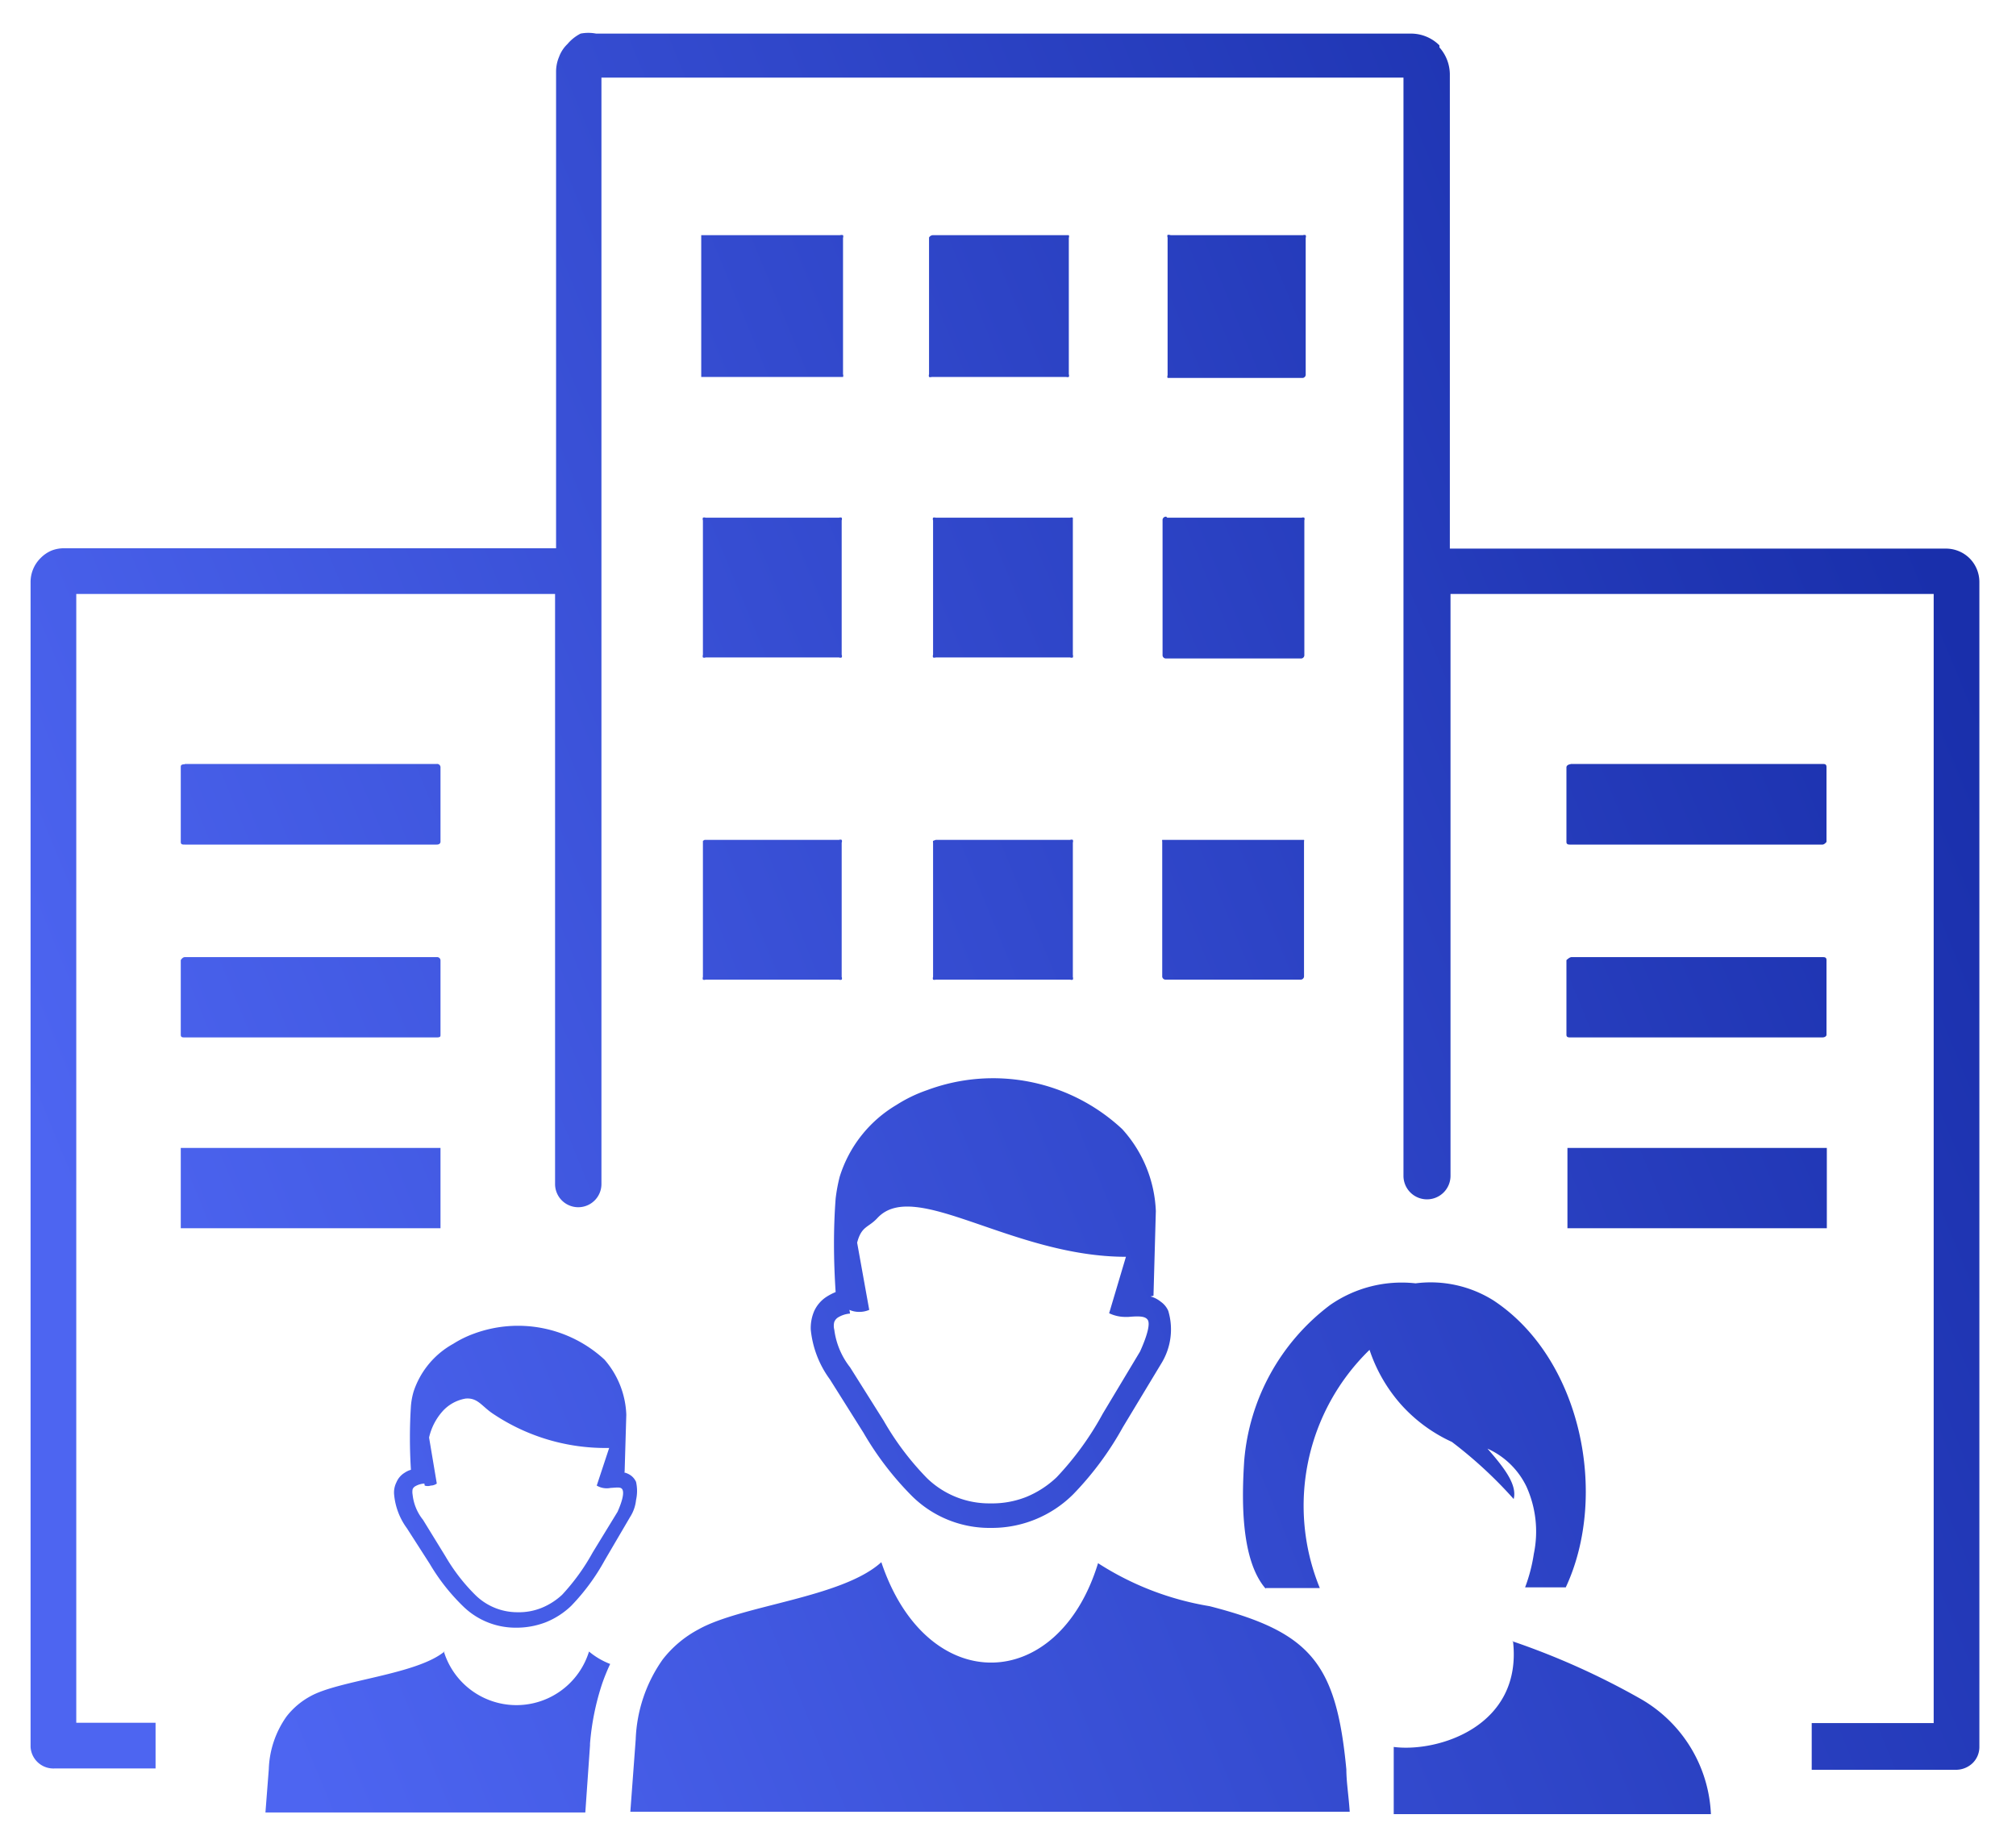 <svg id="Layer_1" data-name="Layer 1" xmlns="http://www.w3.org/2000/svg" xmlns:xlink="http://www.w3.org/1999/xlink" viewBox="0 0 60 55"><defs><style>.cls-1{fill:url(#linear-gradient);}</style><linearGradient id="linear-gradient" x1="424.19" y1="-241.96" x2="369.93" y2="-264.31" gradientTransform="matrix(1, 0, 0, -1, -366, -223.5)" gradientUnits="userSpaceOnUse"><stop offset="0" stop-color="#192fab"/><stop offset="1" stop-color="#4d65f1"/></linearGradient></defs><path class="cls-1" d="M17.9,35.24a.69.69,0,0,1-.19.48.69.69,0,0,1-1,0,.69.69,0,0,1-.19-.48V17.68H2.27v33.6H4.63v1.36h-3A.68.68,0,0,1,.91,52V17.32a1,1,0,0,1,.3-.71,1,1,0,0,1,.32-.22,1,1,0,0,1,.38-.07H16.55V2.14a1.13,1.13,0,0,1,.09-.45,1,1,0,0,1,.25-.38A1.25,1.25,0,0,1,17.28,1,1.22,1.22,0,0,1,17.74,1H42a1.2,1.2,0,0,1,.84.35l0,.06a1.22,1.22,0,0,1,.31.79V16.33H57.91a1,1,0,0,1,.71.29,1,1,0,0,1,.29.7V52a.67.67,0,0,1-.2.48.72.72,0,0,1-.48.2H53.92V51.29h3.63V17.68H43.17V35a.7.7,0,0,1-.2.49.7.7,0,0,1-1,0,.7.7,0,0,1-.2-.49V2.31H17.9ZM20.92,7H25a.18.18,0,0,1,.09,0,.11.11,0,0,1,0,.08v4.06a.11.11,0,0,1,0,.08l-.09,0H20.87l0,0,0,0V7l0,0,0,0ZM34.73,7h4.05a.12.12,0,0,1,.08,0,.11.11,0,0,1,0,.08v4.06a.1.1,0,0,1-.11.11H34.84l-.09,0a.11.11,0,0,1,0-.08V7.07a.11.11,0,0,1,0-.08.18.18,0,0,1,.09,0Zm-7,0h4s.05,0,.08,0a.11.11,0,0,1,0,.08v4.06a.11.11,0,0,1,0,.08.13.13,0,0,1-.08,0h-4a.11.11,0,0,1-.08,0,.12.12,0,0,1,0-.08V7.07A.14.14,0,0,1,27.76,7ZM46.64,34.17h7.73v2.39H46.65V34.17Zm-41.28,0h7.75v2.39H5.38V34.17ZM45,48.85a22.31,22.31,0,0,1,3.83,1.72A4.16,4.16,0,0,1,50.92,54H41.48V52c1.31.17,3.84-.61,3.55-3.15Zm-31.79.31a2.26,2.26,0,0,0,4.32,0,2.22,2.22,0,0,0,.63.37,6.07,6.07,0,0,0-.24.59,7.6,7.6,0,0,0-.36,1.78,0,0,0,0,1,0,.05l-.14,2H7.9L8,52.66a2.87,2.87,0,0,1,.53-1.57,2.27,2.27,0,0,1,.71-.6c.86-.48,3.17-.64,4-1.34Zm-.58-5a.61.61,0,0,0-.27.08.18.18,0,0,0-.08.09.45.45,0,0,0,0,.16,1.44,1.44,0,0,0,.31.75l.67,1.09a5.53,5.53,0,0,0,.89,1.15,1.78,1.78,0,0,0,1.25.51,1.8,1.8,0,0,0,.72-.13,2,2,0,0,0,.61-.39,6.32,6.32,0,0,0,.91-1.26L18.38,45c.15-.34.19-.55.15-.65s-.16-.07-.36-.06a.58.58,0,0,1-.41-.07l.37-1.12a6,6,0,0,1-3.43-1c-.36-.23-.47-.5-.84-.47a1.19,1.19,0,0,0-.69.38,1.76,1.76,0,0,0-.4.78L13,44.16a.32.32,0,0,1-.18.06.29.29,0,0,1-.18,0Zm5.95-.33a.58.58,0,0,1,.21.1.49.49,0,0,1,.14.18,1.24,1.24,0,0,1,0,.54,1.16,1.16,0,0,1-.18.51v0L18,46.44a6.32,6.32,0,0,1-1,1.36,2.36,2.36,0,0,1-.76.49,2.42,2.42,0,0,1-.89.16,2.23,2.23,0,0,1-1.56-.63,6,6,0,0,1-1-1.27l-.68-1.06a2,2,0,0,1-.38-1,.67.67,0,0,1,.07-.37.6.6,0,0,1,.24-.28.66.66,0,0,1,.19-.09,15,15,0,0,1,0-1.9,2.17,2.17,0,0,1,.08-.43A2.53,2.53,0,0,1,13.49,40a3.14,3.14,0,0,1,.61-.3,3.79,3.79,0,0,1,3.89.77,2.64,2.64,0,0,1,.65,1.64l-.05,1.7Zm6.72-4.73a.8.8,0,0,0-.35.11.28.28,0,0,0-.12.14.45.45,0,0,0,0,.23,2.28,2.28,0,0,0,.47,1.12l1,1.59A8.42,8.42,0,0,0,27.59,44a2.66,2.66,0,0,0,1.89.75,2.76,2.76,0,0,0,1.06-.19,2.91,2.91,0,0,0,.91-.59,9,9,0,0,0,1.37-1.89l1.11-1.85c.23-.51.3-.83.23-.94s-.24-.12-.58-.09h-.1a1.12,1.12,0,0,1-.47-.11l.5-1.68c-3.4,0-6.29-2.36-7.4-1.15-.27.29-.47.23-.6.73l.36,2a.73.73,0,0,1-.3.06.72.72,0,0,1-.29-.06Zm.94,7.43c1.36,4,5.25,3.89,6.44,0A8.74,8.74,0,0,0,36,47.81c3,.77,3.77,1.68,4.07,4.86,0,.37.07.79.1,1.26H18.76l.16-2.16a4.4,4.4,0,0,1,.8-2.37,3.32,3.32,0,0,1,1.07-.9c1.28-.72,4.28-.94,5.44-2Zm8-7.94a.83.83,0,0,1,.31.16.64.64,0,0,1,.22.27,1.93,1.93,0,0,1-.21,1.57v0l-1.14,1.89a9.4,9.4,0,0,1-1.48,2,3.43,3.43,0,0,1-2.45,1,3.28,3.28,0,0,1-2.34-.94,9.22,9.22,0,0,1-1.45-1.89l-1-1.59a3,3,0,0,1-.57-1.48,1.28,1.28,0,0,1,.1-.55,1,1,0,0,1,.37-.43,1.74,1.74,0,0,1,.27-.14c-.06-.92-.07-1.85,0-2.78a4.94,4.94,0,0,1,.12-.65,3.79,3.79,0,0,1,1.69-2.14,4.25,4.25,0,0,1,.91-.44,5.63,5.63,0,0,1,5.81,1.16,3.85,3.85,0,0,1,1,2.44l-.07,2.52Zm3.43,8.68h1.61a6.47,6.47,0,0,1,1.48-7.09,4.67,4.67,0,0,0,.94,1.63,4.59,4.59,0,0,0,1.51,1.11,12.92,12.92,0,0,1,1.84,1.7c.11-.43-.29-.94-.78-1.5a2.36,2.36,0,0,1,1.16,1.13,3.25,3.25,0,0,1,.22,2,4.89,4.89,0,0,1-.26,1h1.21c1.28-2.74.47-6.81-2.15-8.54a3.52,3.52,0,0,0-2.32-.51,3.73,3.73,0,0,0-2.55.65,6.46,6.46,0,0,0-2.55,4.63c-.07,1.08-.12,2.94.64,3.81Zm9.07-18.78h7.5c.06,0,.12,0,.12.09V30.8c0,.05-.06.08-.12.08h-7.5c-.06,0-.12,0-.12-.08V28.58S46.71,28.49,46.77,28.49Zm0-5.75h7.5c.06,0,.12,0,.12.09v2.23s-.06.08-.12.08h-7.5c-.06,0-.12,0-.12-.08V22.84c0-.05.06-.09.12-.09ZM5.5,28.49H13a.1.1,0,0,1,.11.09V30.8c0,.05,0,.08-.11.08H5.5c-.07,0-.12,0-.12-.08V28.58S5.43,28.49,5.5,28.49Zm0-5.75H13a.1.1,0,0,1,.11.09v2.23s0,.08-.11.08H5.5c-.07,0-.12,0-.12-.08V22.84c0-.05,0-.09.12-.09ZM34.76,25h4.05l0,0,0,0a.09.09,0,0,1,0,.05v4a.1.1,0,0,1-.11.11h-4a.1.1,0,0,1-.11-.11v-4a.09.09,0,0,1,0-.05l0,0,0,0h.06Zm-6.91,0h4a.11.11,0,0,1,.08,0,.12.12,0,0,1,0,.08v4a.12.12,0,0,1,0,.08.11.11,0,0,1-.08,0h-4a.13.13,0,0,1-.08,0,.11.11,0,0,1,0-.08v-4a.09.09,0,0,1,0-.05l0,0,0,0h0Zm-6.88,0h4a.11.11,0,0,1,.08,0,.09.09,0,0,1,0,.08v4a.09.09,0,0,1,0,.08.11.11,0,0,1-.08,0H21a.11.11,0,0,1-.08,0,.12.12,0,0,1,0-.08v-4s0,0,0-.05l0,0,0,0h0Zm13.77-9.59h4a.11.11,0,0,1,.08,0,.13.13,0,0,1,0,.08v4a.1.1,0,0,1-.11.11h-4a.1.1,0,0,1-.11-.11v-4a.1.1,0,0,1,.11-.11Zm-6.89,0h4a.11.11,0,0,1,.08,0s0,.05,0,.08v4a.12.12,0,0,1,0,.08.11.11,0,0,1-.08,0h-4a.13.13,0,0,1-.08,0,.11.11,0,0,1,0-.08v-4a.11.11,0,0,1,0-.08.13.13,0,0,1,.08,0Zm-6.88,0h4a.11.11,0,0,1,.08,0,.1.1,0,0,1,0,.08v4a.09.09,0,0,1,0,.08.11.11,0,0,1-.08,0H21a.11.11,0,0,1-.08,0,.12.12,0,0,1,0-.08v-4a.12.12,0,0,1,0-.08.11.11,0,0,1,.08,0Z"/></svg>